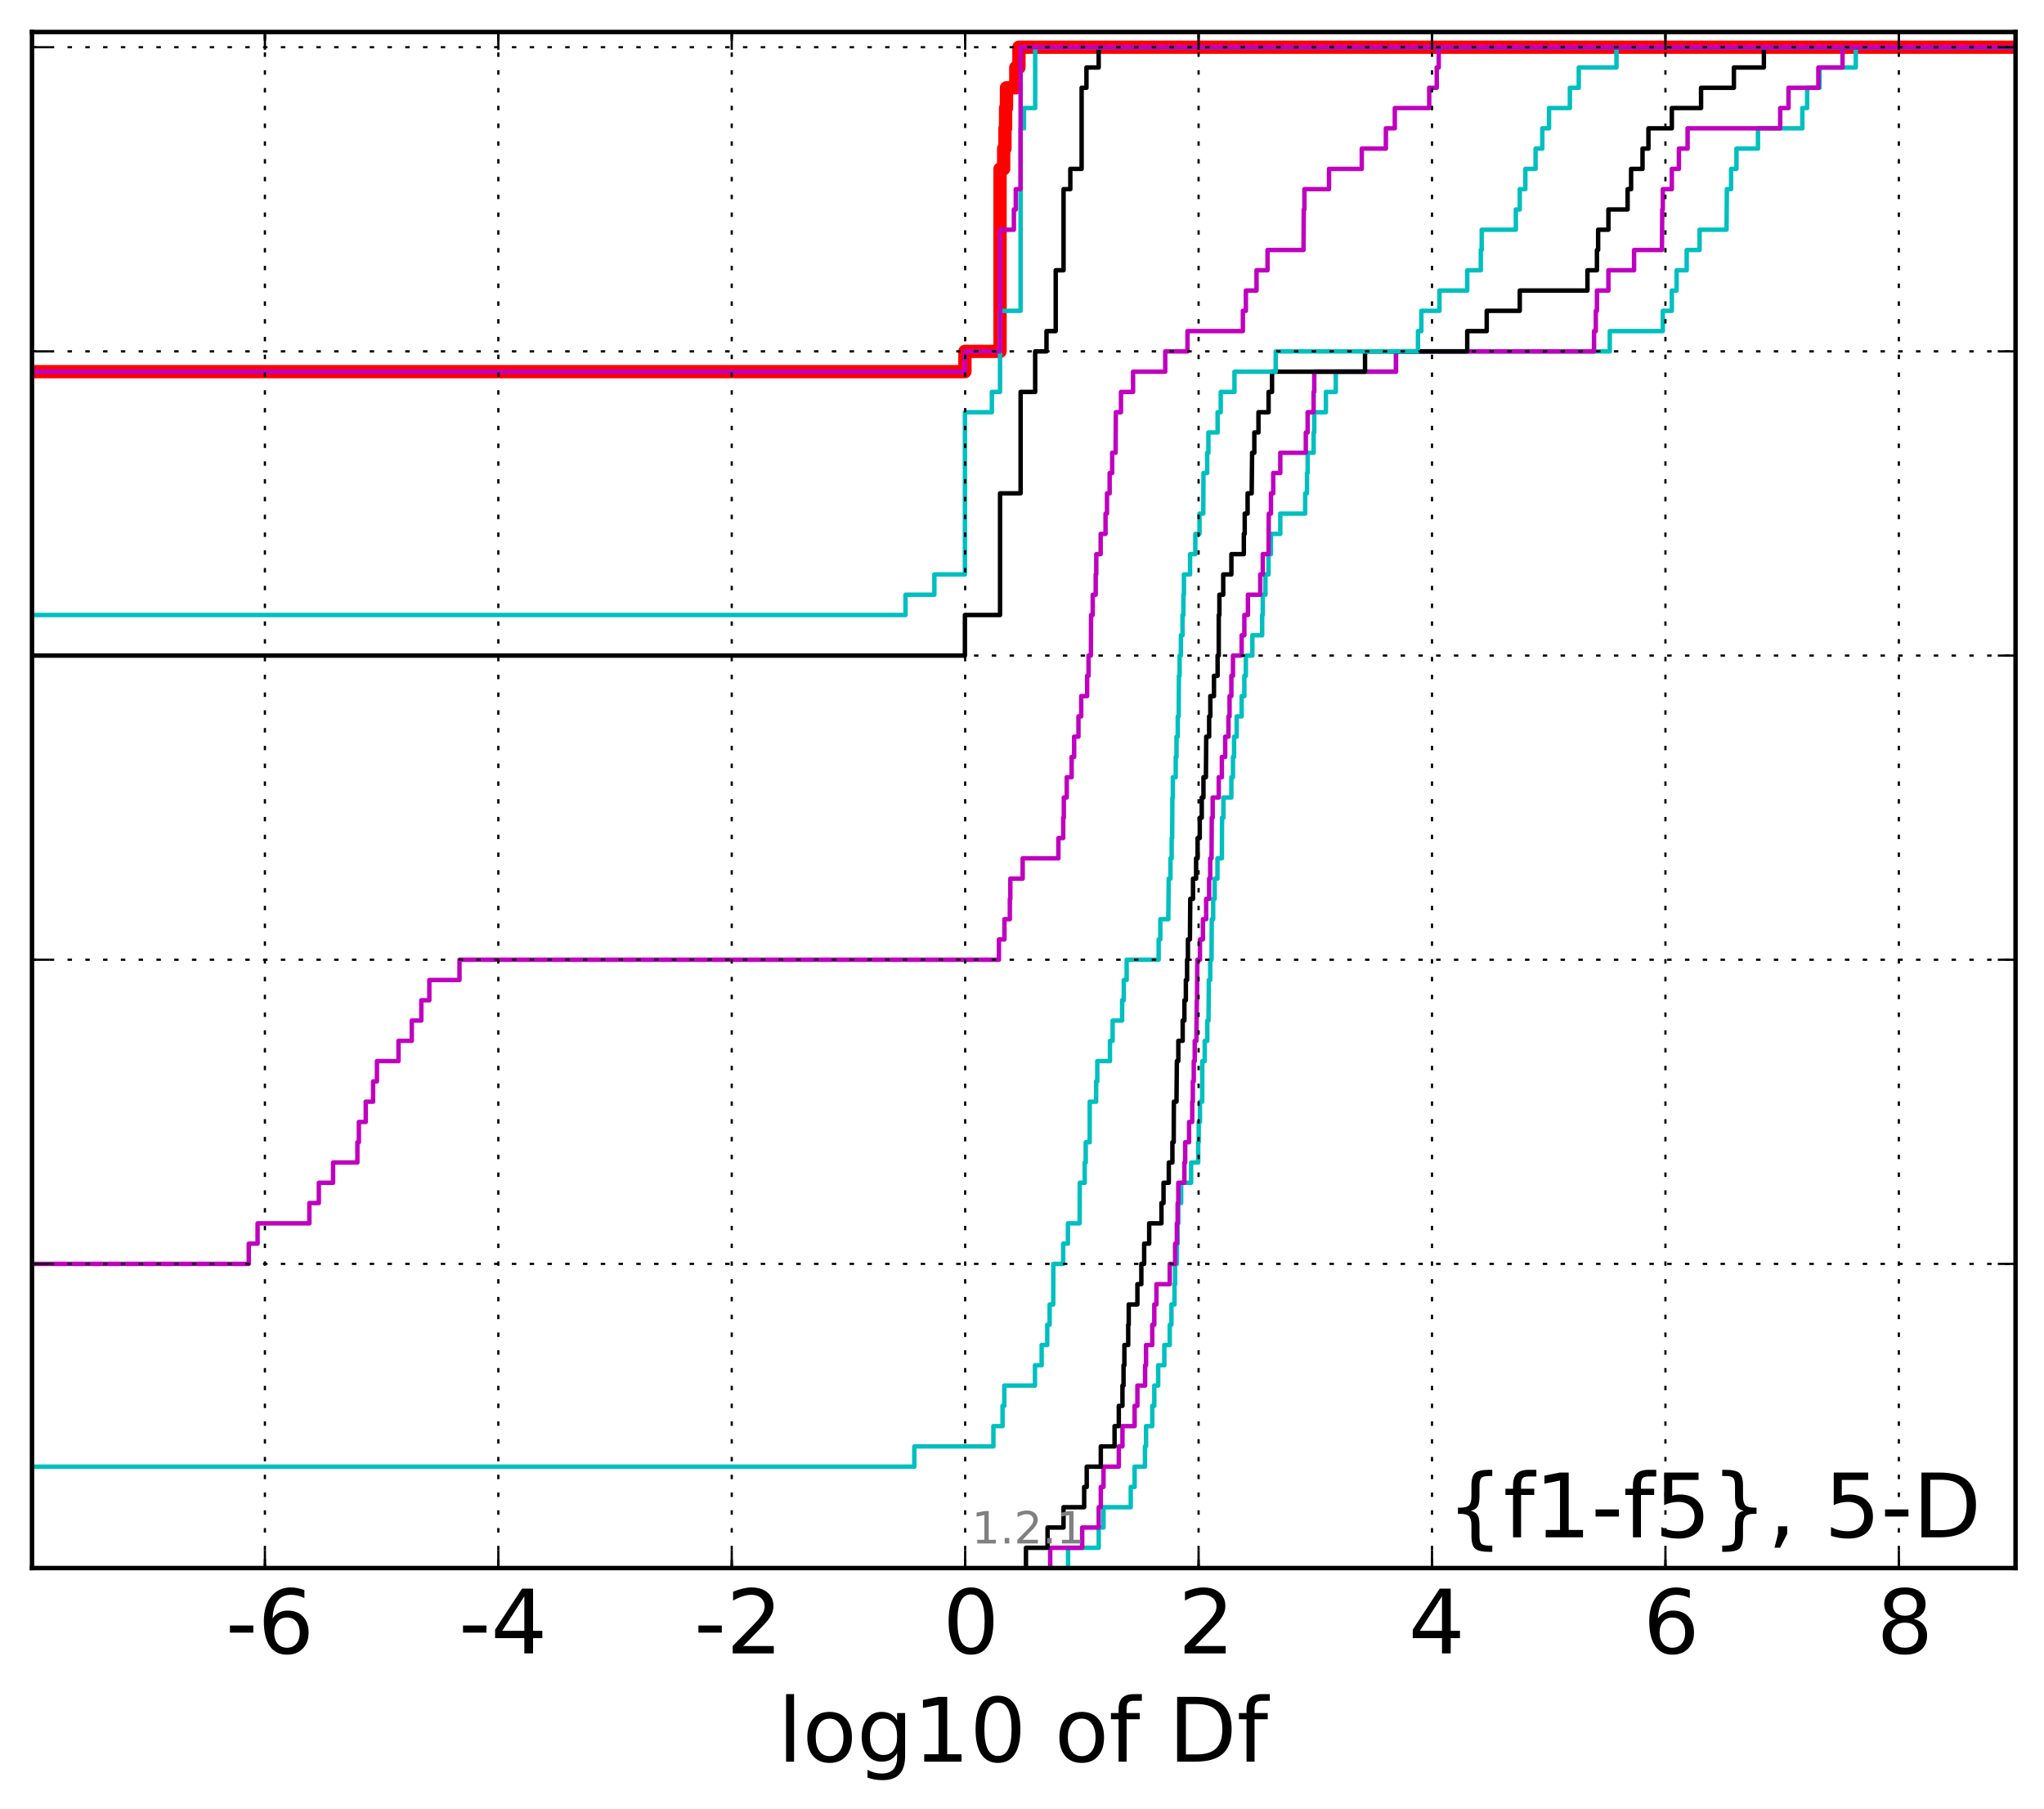 <?xml version="1.0" encoding="utf-8" standalone="no"?>
<!DOCTYPE svg PUBLIC "-//W3C//DTD SVG 1.1//EN"
  "http://www.w3.org/Graphics/SVG/1.1/DTD/svg11.dtd">
<!-- Created with matplotlib (http://matplotlib.org/) -->
<svg height="407pt" version="1.1" viewBox="0 0 460 407" width="460pt" xmlns="http://www.w3.org/2000/svg" xmlns:xlink="http://www.w3.org/1999/xlink">
 <defs>
  <style type="text/css">
*{stroke-linecap:butt;stroke-linejoin:round;}
  </style>
 </defs>
 <g id="figure_1">
  <g id="patch_1">
   <path d="
M0 407.712
L460.8 407.712
L460.8 0
L0 0
z
" style="fill:#ffffff;"/>
  </g>
  <g id="axes_1">
   <g id="patch_2">
    <path d="
M7.2 352.8
L453.6 352.8
L453.6 7.2
L7.2 7.2
z
" style="fill:#ffffff;"/>
   </g>
   <g id="line2d_1">
    <path clip-path="url(#p99b4b0da67)" d="
M-1 147.493
L-0.962 147.493
L-0.962 142.931
L-0.644 142.931
L-0.644 138.368
L-0.094 138.368
L-0.094 133.806
L0.121 133.806
L0.121 129.244
L1.198 129.244
L1.198 124.681
L2.131 124.681
L2.131 120.119
L2.532 120.119
L2.532 115.556
L2.848 115.556
L2.848 110.994
L3.229 110.994
L3.229 106.432
L3.672 106.432
L3.672 101.869
L4.575 101.869
L4.575 97.307
L5.095 97.307
L5.095 92.745
L5.756 92.745
L5.756 88.182
L5.894 88.182
L5.894 83.62
L217.153 83.62
L217.153 79.057
L225.06 79.057
L225.06 37.996
L225.872 37.996
L225.872 33.434
L226.161 33.434
L226.161 28.871
L226.305 28.871
L226.305 24.309
L226.506 24.309
L226.506 19.747
L228.604 19.747
L228.604 15.184
L229.309 15.184
L229.309 10.622
L229.309 10.622
L453.6 10.622
L453.6 10.622" style="fill:none;stroke:#ff0000;stroke-linecap:square;stroke-width:3.0;"/>
   </g>
   <g id="line2d_2">
    <path clip-path="url(#p99b4b0da67)" d="
M240.369 352.8
L240.369 348.238
L247.265 348.238
L247.265 343.675
L248.343 343.675
L248.343 339.113
L254.471 339.113
L254.471 334.55
L255.347 334.55
L255.347 329.988
L257.674 329.988
L257.674 325.426
L257.918 325.426
L257.918 320.863
L259.317 320.863
L259.317 316.301
L259.772 316.301
L259.772 311.739
L260.647 311.739
L260.647 307.176
L262.031 307.176
L262.031 302.614
L263.25 302.614
L263.25 298.051
L263.628 298.051
L263.628 293.489
L264.319 293.489
L264.319 288.927
L264.457 288.927
L264.457 284.364
L264.851 284.364
L264.851 279.802
L265.029 279.802
L265.029 275.24
L265.18 275.24
L265.18 270.677
L265.822 270.677
L265.822 266.115
L268.06 266.115
L268.06 261.552
L269.652 261.552
L269.652 256.99
L269.77 256.99
L269.77 252.428
L270.049 252.428
L270.049 247.865
L270.563 247.865
L270.58 238.741
L271.121 238.741
L271.121 234.178
L271.71 234.178
L271.71 229.616
L271.974 229.616
L272.051 220.491
L272.36 220.491
L272.36 215.929
L272.653 215.929
L272.703 206.804
L273.027 206.804
L273.027 202.242
L273.359 202.242
L273.359 197.679
L273.988 197.679
L273.988 193.117
L274.977 193.117
L275.02 183.992
L275.327 183.992
L275.327 179.43
L277.117 179.43
L277.117 174.867
L277.479 174.867
L277.479 170.305
L277.728 170.305
L277.728 165.743
L278.313 165.743
L278.313 161.18
L279.432 161.18
L279.432 156.618
L280.039 156.618
L280.039 152.055
L280.376 152.055
L280.376 147.493
L281.844 147.493
L281.844 142.931
L284.047 142.931
L284.047 138.368
L284.187 138.368
L284.187 133.806
L284.786 133.806
L284.786 129.244
L285.488 129.244
L285.488 124.681
L286.028 124.681
L286.028 120.119
L288.129 120.119
L288.129 115.556
L293.726 115.556
L293.726 110.994
L294.135 110.994
L294.135 106.432
L294.288 106.432
L294.288 101.869
L295.629 101.869
L295.629 97.307
L295.776 97.307
L295.776 92.745
L298.392 92.745
L298.392 88.182
L300.617 88.182
L300.617 83.62
L314.166 83.62
L314.166 79.057
L362.278 79.057
L362.278 74.495
L374.217 74.495
L374.217 69.933
L376.247 69.933
L376.247 65.37
L377.324 65.37
L377.324 60.808
L379.589 60.808
L379.589 56.245
L382.487 56.245
L382.487 51.683
L388.556 51.683
L388.631 42.558
L389.577 42.558
L389.577 37.996
L390.788 37.996
L390.788 33.434
L395.631 33.434
L395.631 28.871
L405.614 28.871
L405.614 24.309
L406.695 24.309
L406.695 19.747
L409.489 19.747
L409.489 15.184
L417.645 15.184
L417.645 10.622
L417.645 10.622
L453.6 10.622
L453.6 10.622" style="fill:none;stroke:#00bfbf;stroke-linecap:square;"/>
   </g>
   <g id="line2d_3">
    <path clip-path="url(#p99b4b0da67)" d="
M236.349 352.8
L236.349 348.238
L243.546 348.238
L243.546 343.675
L247.265 343.675
L247.265 339.113
L247.735 339.113
L247.735 334.55
L248.343 334.55
L248.343 329.988
L251.786 329.988
L251.786 325.426
L252.607 325.426
L252.607 320.863
L255.347 320.863
L255.347 316.301
L255.972 316.301
L255.972 311.739
L257.711 311.739
L257.711 307.176
L257.918 307.176
L257.918 302.614
L259.317 302.614
L259.317 298.051
L259.772 298.051
L259.772 293.489
L260.254 293.489
L260.254 288.927
L263.247 288.927
L263.247 284.364
L264.457 284.364
L264.457 279.802
L264.851 279.802
L264.851 275.24
L265.029 275.24
L265.029 270.677
L265.18 270.677
L265.18 266.115
L266.542 266.115
L266.542 261.552
L266.729 261.552
L266.729 256.99
L267.603 256.99
L267.603 252.428
L268.31 252.428
L268.31 247.865
L268.443 247.865
L268.443 243.303
L268.653 243.303
L268.653 238.741
L268.87 238.741
L268.87 234.178
L269.248 234.178
L269.342 225.053
L269.387 225.053
L269.458 215.929
L270.049 215.929
L270.049 211.366
L270.717 211.366
L270.717 206.804
L271.442 206.804
L271.442 202.242
L272.117 202.242
L272.117 197.679
L272.36 197.679
L272.36 193.117
L272.653 193.117
L272.703 183.992
L272.91 183.992
L272.91 179.43
L274.276 179.43
L274.276 174.867
L274.977 174.867
L274.977 170.305
L275.731 170.305
L275.731 165.743
L276.465 165.743
L276.465 161.18
L276.709 161.18
L276.709 156.618
L277.117 156.618
L277.117 152.055
L277.479 152.055
L277.479 147.493
L279.432 147.493
L279.432 142.931
L280.039 142.931
L280.039 138.368
L280.848 138.368
L280.848 133.806
L283.618 133.806
L283.618 129.244
L284.187 129.244
L284.187 124.681
L285.488 124.681
L285.536 115.556
L286.028 115.556
L286.028 110.994
L286.539 110.994
L286.539 106.432
L288.129 106.432
L288.129 101.869
L293.87 101.869
L293.87 97.307
L294.288 97.307
L294.288 92.745
L295.629 92.745
L295.629 88.182
L295.776 88.182
L295.776 83.62
L314.166 83.62
L314.166 79.057
L358.738 79.057
L358.738 74.495
L359.135 74.495
L359.135 69.933
L359.387 69.933
L359.387 65.37
L361.973 65.37
L361.973 60.808
L367.741 60.808
L367.741 56.245
L374.018 56.245
L374.089 47.121
L374.217 47.121
L374.217 42.558
L376.247 42.558
L376.247 37.996
L377.834 37.996
L377.834 33.434
L379.791 33.434
L379.791 28.871
L400.634 28.871
L400.634 24.309
L402.506 24.309
L402.506 19.747
L409.222 19.747
L409.222 15.184
L414.654 15.184
L414.654 10.622
L414.654 10.622
L453.6 10.622
L453.6 10.622" style="fill:none;stroke:#bf00bf;stroke-linecap:square;"/>
   </g>
   <g id="line2d_4">
    <path clip-path="url(#p99b4b0da67)" d="
M230.892 352.8
L230.892 348.238
L235.751 348.238
L235.751 343.675
L239.345 343.675
L239.345 339.113
L243.989 339.113
L243.989 334.55
L244.566 334.55
L244.566 329.988
L247.735 329.988
L247.735 325.426
L250.832 325.426
L250.832 320.863
L251.786 320.863
L251.786 316.301
L252.607 316.301
L252.607 311.739
L252.848 311.739
L252.848 307.176
L253.042 307.176
L253.042 302.614
L253.904 302.614
L253.904 298.051
L254.018 298.051
L254.018 293.489
L255.972 293.489
L255.972 288.927
L256.857 288.927
L256.857 284.364
L257.493 284.364
L257.493 279.802
L258.623 279.802
L258.623 275.24
L261.384 275.24
L261.384 270.677
L261.851 270.677
L261.851 266.115
L263.035 266.115
L263.035 261.552
L263.848 261.552
L263.848 256.99
L264.139 256.99
L264.177 247.865
L264.77 247.865
L264.851 238.741
L265.18 238.741
L265.18 234.178
L266.16 234.178
L266.16 229.616
L266.548 229.616
L266.548 225.053
L266.875 225.053
L266.875 220.491
L267.155 220.491
L267.155 215.929
L267.341 215.929
L267.341 211.366
L267.792 211.366
L267.869 202.242
L268.485 202.242
L268.485 197.679
L269.182 197.679
L269.182 193.117
L269.517 193.117
L269.517 188.554
L270.005 188.554
L270.005 183.992
L270.454 183.992
L270.454 179.43
L270.835 179.43
L270.835 174.867
L271.387 174.867
L271.461 165.743
L272.117 165.743
L272.117 161.18
L272.384 161.18
L272.384 156.618
L273.206 156.618
L273.206 152.055
L274.019 152.055
L274.019 147.493
L274.276 147.493
L274.282 138.368
L274.421 138.368
L274.421 133.806
L275.287 133.806
L275.287 129.244
L277.123 129.244
L277.123 124.681
L279.922 124.681
L279.922 120.119
L280.122 120.119
L280.122 115.556
L280.77 115.556
L280.77 110.994
L281.687 110.994
L281.789 101.869
L282.285 101.869
L282.285 97.307
L283.216 97.307
L283.216 92.745
L285.495 92.745
L285.495 88.182
L286.272 88.182
L286.272 83.62
L307.198 83.62
L307.198 79.057
L330.2 79.057
L330.2 74.495
L334.584 74.495
L334.584 69.933
L342.022 69.933
L342.022 65.37
L357.252 65.37
L357.252 60.808
L359.387 60.808
L359.387 56.245
L359.659 56.245
L359.659 51.683
L361.973 51.683
L361.973 47.121
L366.291 47.121
L366.291 42.558
L367.075 42.558
L367.075 37.996
L369.648 37.996
L369.648 33.434
L370.978 33.434
L370.978 28.871
L376.247 28.871
L376.247 24.309
L382.822 24.309
L382.822 19.747
L390.21 19.747
L390.21 15.184
L396.958 15.184
L396.958 10.622
L396.958 10.622
L453.6 10.622
L453.6 10.622" style="fill:none;stroke:#000000;stroke-linecap:square;"/>
   </g>
   <g id="line2d_5">
    <path clip-path="url(#p99b4b0da67)" d="
M7.087 352.8
L7.087 348.238
L7.087 348.238
L7.087 348.238
L7.087 343.675
L7.087 343.675
L7.087 343.675
L7.087 339.113
L7.087 339.113
L7.087 339.113
L7.087 334.55
L7.087 334.55
L7.087 334.55
L7.087 329.988
L205.769 329.988
L205.769 325.426
L223.565 325.426
L223.565 320.863
L225.626 320.863
L225.626 316.301
L226.02 316.301
L226.02 311.739
L232.917 311.739
L232.917 307.176
L234.424 307.176
L234.424 302.614
L235.684 302.614
L235.684 298.051
L236.22 298.051
L236.22 293.489
L237.027 293.489
L237.059 284.364
L239.265 284.364
L239.265 279.802
L240.337 279.802
L240.337 275.24
L242.961 275.24
L242.998 266.115
L244.112 266.115
L244.112 261.552
L244.34 261.552
L244.34 256.99
L245.235 256.99
L245.243 247.865
L246.684 247.865
L246.684 243.303
L246.943 243.303
L246.943 238.741
L249.797 238.741
L249.797 234.178
L250.394 234.178
L250.394 229.616
L252.534 229.616
L252.534 225.053
L252.906 225.053
L252.906 220.491
L253.552 220.491
L253.552 215.929
L260.753 215.929
L260.753 211.366
L261.129 211.366
L261.129 206.804
L262.924 206.804
L263.018 197.679
L263.41 197.679
L263.41 193.117
L263.68 193.117
L263.68 188.554
L263.792 188.554
L263.848 179.43
L263.947 179.43
L263.947 174.867
L264.596 174.867
L264.596 170.305
L264.77 170.305
L264.77 165.743
L265.054 165.743
L265.054 161.18
L265.262 161.18
L265.31 152.055
L265.472 152.055
L265.472 147.493
L265.759 147.493
L265.759 142.931
L266.129 142.931
L266.129 138.368
L266.323 138.368
L266.323 133.806
L266.443 133.806
L266.443 129.244
L267.824 129.244
L267.824 124.681
L269.004 124.681
L269.004 120.119
L269.945 120.119
L269.945 115.556
L270.797 115.556
L270.835 106.432
L271.673 106.432
L271.673 101.869
L271.95 101.869
L271.95 97.307
L274.023 97.307
L274.023 92.745
L274.728 92.745
L274.728 88.182
L277.815 88.182
L277.815 83.62
L287.097 83.62
L287.097 79.057
L319.116 79.057
L319.116 74.495
L319.875 74.495
L319.875 69.933
L323.947 69.933
L323.947 65.37
L330.2 65.37
L330.2 60.808
L333.253 60.808
L333.253 56.245
L333.459 56.245
L333.459 51.683
L341.136 51.683
L341.136 47.121
L342.022 47.121
L342.022 42.558
L343.279 42.558
L343.279 37.996
L345.579 37.996
L345.579 33.434
L347.094 33.434
L347.094 28.871
L348.612 28.871
L348.612 24.309
L353.298 24.309
L353.298 19.747
L355.298 19.747
L355.298 15.184
L363.785 15.184
L363.785 10.622
L363.785 10.622
L453.6 10.622
L453.6 10.622" style="fill:none;stroke:#00bfbf;stroke-linecap:square;"/>
   </g>
   <g id="line2d_6">
    <path clip-path="url(#p99b4b0da67)" d="
M-1 284.364
L55.985 284.364
L55.985 279.802
L57.969 279.802
L57.969 275.24
L69.624 275.24
L69.624 270.677
L71.753 270.677
L71.753 266.115
L74.958 266.115
L74.958 261.552
L80.432 261.552
L80.432 256.99
L80.762 256.99
L80.762 252.428
L82.313 252.428
L82.313 247.865
L83.968 247.865
L83.968 243.303
L84.828 243.303
L84.828 238.741
L89.685 238.741
L89.685 234.178
L92.671 234.178
L92.671 229.616
L94.816 229.616
L94.816 225.053
L96.621 225.053
L96.621 220.491
L103.408 220.491
L103.408 215.929
L224.812 215.929
L224.812 211.366
L226.05 211.366
L226.05 206.804
L227.264 206.804
L227.264 202.242
L227.375 202.242
L227.375 197.679
L230.149 197.679
L230.149 193.117
L238.194 193.117
L238.194 188.554
L239.28 188.554
L239.28 183.992
L239.409 183.992
L239.409 179.43
L240.068 179.43
L240.068 174.867
L241.171 174.867
L241.171 170.305
L241.734 170.305
L241.734 165.743
L242.707 165.743
L242.707 161.18
L243.328 161.18
L243.328 156.618
L244.663 156.618
L244.663 152.055
L244.979 152.055
L244.979 147.493
L245.503 147.493
L245.543 138.368
L245.917 138.368
L245.917 133.806
L246.588 133.806
L246.588 129.244
L246.716 129.244
L246.716 124.681
L247.703 124.681
L247.703 120.119
L248.802 120.119
L248.802 115.556
L249.129 115.556
L249.129 110.994
L249.725 110.994
L249.725 106.432
L250.296 106.432
L250.296 101.869
L251.063 101.869
L251.121 92.745
L252.277 92.745
L252.277 88.182
L254.998 88.182
L254.998 83.62
L262.239 83.62
L262.239 79.057
L267.243 79.057
L267.243 74.495
L279.707 74.495
L279.707 69.933
L280.386 69.933
L280.386 65.37
L282.78 65.37
L282.78 60.808
L285.257 60.808
L285.257 56.245
L293.358 56.245
L293.412 47.121
L293.56 47.121
L293.56 42.558
L299.097 42.558
L299.097 37.996
L306.465 37.996
L306.465 33.434
L311.889 33.434
L311.889 28.871
L313.898 28.871
L313.898 24.309
L321.644 24.309
L321.644 19.747
L323.337 19.747
L323.337 15.184
L323.791 15.184
L323.791 10.622
L323.791 10.622
L453.6 10.622
L453.6 10.622" style="fill:none;stroke:#bf00bf;stroke-linecap:square;"/>
   </g>
   <g id="line2d_7">
    <path clip-path="url(#p99b4b0da67)" d="
M-1 211.366
L-0.962 211.366
L-0.962 206.804
L-0.644 206.804
L-0.644 202.242
L-0.094 202.242
L-0.094 197.679
L0.121 197.679
L0.121 193.117
L1.198 193.117
L1.198 188.554
L2.131 188.554
L2.131 183.992
L2.532 183.992
L2.532 179.43
L2.848 179.43
L2.848 174.867
L3.229 174.867
L3.229 170.305
L3.672 170.305
L3.672 165.743
L4.575 165.743
L4.575 161.18
L5.095 161.18
L5.095 156.618
L5.756 156.618
L5.756 152.055
L5.894 152.055
L5.894 147.493
L217.153 147.493
L217.153 138.368
L225.06 138.368
L225.06 110.994
L229.685 110.994
L229.685 88.182
L232.966 88.182
L232.966 79.057
L235.512 79.057
L235.512 74.495
L237.591 74.495
L237.591 60.808
L239.35 60.808
L239.35 42.558
L240.873 42.558
L240.873 37.996
L243.418 37.996
L243.418 19.747
L244.506 19.747
L244.506 15.184
L247.256 15.184
L247.256 10.622
L247.256 10.622
L453.6 10.622
L453.6 10.622" style="fill:none;stroke:#000000;stroke-linecap:square;"/>
   </g>
   <g id="line2d_8">
    <path clip-path="url(#p99b4b0da67)" d="
M-1 202.242
L-0.962 202.242
L-0.962 197.679
L-0.644 197.679
L-0.644 193.117
L-0.094 193.117
L-0.094 188.554
L0.121 188.554
L0.121 183.992
L1.198 183.992
L1.198 179.43
L2.131 179.43
L2.131 174.867
L2.532 174.867
L2.532 170.305
L2.848 170.305
L2.848 165.743
L3.229 165.743
L3.229 161.18
L3.672 161.18
L3.672 156.618
L4.575 156.618
L4.575 152.055
L5.095 152.055
L5.095 147.493
L5.756 147.493
L5.756 142.931
L5.894 142.931
L5.894 138.368
L203.785 138.368
L203.785 133.806
L210.279 133.806
L210.279 129.244
L217.153 129.244
L217.153 92.745
L223.221 92.745
L223.221 88.182
L225.06 88.182
L225.06 69.933
L229.685 69.933
L229.685 28.871
L230.448 28.871
L230.448 24.309
L232.966 24.309
L232.966 10.622
L232.966 10.622
L453.6 10.622
L453.6 10.622" style="fill:none;stroke:#00bfbf;stroke-linecap:square;"/>
   </g>
   <g id="line2d_9">
    <path clip-path="url(#p99b4b0da67)" d="
M-1 147.493
L-0.962 147.493
L-0.962 142.931
L-0.644 142.931
L-0.644 138.368
L-0.094 138.368
L-0.094 133.806
L0.121 133.806
L0.121 129.244
L1.198 129.244
L1.198 124.681
L2.131 124.681
L2.131 120.119
L2.532 120.119
L2.532 115.556
L2.848 115.556
L2.848 110.994
L3.229 110.994
L3.229 106.432
L3.672 106.432
L3.672 101.869
L4.575 101.869
L4.575 97.307
L5.095 97.307
L5.095 92.745
L5.756 92.745
L5.756 88.182
L5.894 88.182
L5.894 83.62
L217.153 83.62
L217.153 79.057
L225.06 79.057
L225.06 51.683
L228.172 51.683
L228.172 47.121
L228.604 47.121
L228.604 42.558
L229.685 42.558
L229.685 10.622
L229.685 10.622
L453.6 10.622
L453.6 10.622" style="fill:none;stroke:#bf00bf;stroke-linecap:square;"/>
   </g>
   <g id="patch_3">
    <path d="
M7.2 7.2
L453.6 7.2" style="fill:none;stroke:#000000;stroke-linecap:square;stroke-linejoin:miter;"/>
   </g>
   <g id="patch_4">
    <path d="
M453.6 352.8
L453.6 7.2" style="fill:none;stroke:#000000;stroke-linecap:square;stroke-linejoin:miter;"/>
   </g>
   <g id="patch_5">
    <path d="
M7.2 352.8
L453.6 352.8" style="fill:none;stroke:#000000;stroke-linecap:square;stroke-linejoin:miter;"/>
   </g>
   <g id="patch_6">
    <path d="
M7.2 352.8
L7.2 7.2" style="fill:none;stroke:#000000;stroke-linecap:square;stroke-linejoin:miter;"/>
   </g>
   <g id="matplotlib.axis_1">
    <g id="xtick_1"/>
    <g id="xtick_2">
     <g id="line2d_10">
      <path clip-path="url(#p99b4b0da67)" d="
M59.617 352.8
L59.617 7.2" style="fill:none;stroke:#000000;stroke-dasharray:1,3;stroke-dashoffset:0.0;stroke-width:0.5;"/>
     </g>
     <g id="line2d_11">
      <defs>
       <path d="
M0 0
L0 -4" id="m93b0483c22" style="stroke:#000000;stroke-width:0.5;"/>
      </defs>
      <g>
       <use style="stroke:#000000;stroke-width:0.5;" x="59.617" xlink:href="#m93b0483c22" y="352.8"/>
      </g>
     </g>
     <g id="line2d_12">
      <defs>
       <path d="
M0 0
L0 4" id="m741efc42ff" style="stroke:#000000;stroke-width:0.5;"/>
      </defs>
      <g>
       <use style="stroke:#000000;stroke-width:0.5;" x="59.617" xlink:href="#m741efc42ff" y="7.2"/>
      </g>
     </g>
     <g id="text_1">
      <!-- -6 -->
      <defs>
       <path d="
M33.016 40.375
Q26.375 40.375 22.484 35.828
Q18.609 31.297 18.609 23.391
Q18.609 15.531 22.484 10.953
Q26.375 6.391 33.016 6.391
Q39.656 6.391 43.531 10.953
Q47.406 15.531 47.406 23.391
Q47.406 31.297 43.531 35.828
Q39.656 40.375 33.016 40.375
M52.594 71.297
L52.594 62.312
Q48.875 64.062 45.094 64.984
Q41.312 65.922 37.594 65.922
Q27.828 65.922 22.672 59.328
Q17.531 52.734 16.797 39.406
Q19.672 43.656 24.016 45.922
Q28.375 48.188 33.594 48.188
Q44.578 48.188 50.953 41.516
Q57.328 34.859 57.328 23.391
Q57.328 12.156 50.688 5.359
Q44.047 -1.422 33.016 -1.422
Q20.359 -1.422 13.672 8.266
Q6.984 17.969 6.984 36.375
Q6.984 53.656 15.188 63.938
Q23.391 74.219 37.203 74.219
Q40.922 74.219 44.703 73.484
Q48.484 72.75 52.594 71.297" id="BitstreamVeraSans-Roman-36"/>
       <path d="
M4.891 31.391
L31.203 31.391
L31.203 23.391
L4.891 23.391
z
" id="BitstreamVeraSans-Roman-2d"/>
      </defs>
      <g transform="translate(50.766 372.003)scale(0.2 -0.2)">
       <use xlink:href="#BitstreamVeraSans-Roman-2d"/>
       <use x="36.084" xlink:href="#BitstreamVeraSans-Roman-36"/>
      </g>
     </g>
    </g>
    <g id="xtick_3">
     <g id="line2d_13">
      <path clip-path="url(#p99b4b0da67)" d="
M112.148 352.8
L112.148 7.2" style="fill:none;stroke:#000000;stroke-dasharray:1,3;stroke-dashoffset:0.0;stroke-width:0.5;"/>
     </g>
     <g id="line2d_14">
      <g>
       <use style="stroke:#000000;stroke-width:0.5;" x="112.148" xlink:href="#m93b0483c22" y="352.8"/>
      </g>
     </g>
     <g id="line2d_15">
      <g>
       <use style="stroke:#000000;stroke-width:0.5;" x="112.148" xlink:href="#m741efc42ff" y="7.2"/>
      </g>
     </g>
     <g id="text_2">
      <!-- -4 -->
      <defs>
       <path d="
M37.797 64.312
L12.891 25.391
L37.797 25.391
z

M35.203 72.906
L47.609 72.906
L47.609 25.391
L58.016 25.391
L58.016 17.188
L47.609 17.188
L47.609 0
L37.797 0
L37.797 17.188
L4.891 17.188
L4.891 26.703
z
" id="BitstreamVeraSans-Roman-34"/>
      </defs>
      <g transform="translate(103.227 372.003)scale(0.2 -0.2)">
       <use xlink:href="#BitstreamVeraSans-Roman-2d"/>
       <use x="36.084" xlink:href="#BitstreamVeraSans-Roman-34"/>
      </g>
     </g>
    </g>
    <g id="xtick_4">
     <g id="line2d_16">
      <path clip-path="url(#p99b4b0da67)" d="
M164.679 352.8
L164.679 7.2" style="fill:none;stroke:#000000;stroke-dasharray:1,3;stroke-dashoffset:0.0;stroke-width:0.5;"/>
     </g>
     <g id="line2d_17">
      <g>
       <use style="stroke:#000000;stroke-width:0.5;" x="164.679" xlink:href="#m93b0483c22" y="352.8"/>
      </g>
     </g>
     <g id="line2d_18">
      <g>
       <use style="stroke:#000000;stroke-width:0.5;" x="164.679" xlink:href="#m741efc42ff" y="7.2"/>
      </g>
     </g>
     <g id="text_3">
      <!-- -2 -->
      <defs>
       <path d="
M19.188 8.297
L53.609 8.297
L53.609 0
L7.328 0
L7.328 8.297
Q12.938 14.109 22.625 23.891
Q32.328 33.688 34.812 36.531
Q39.547 41.844 41.422 45.531
Q43.312 49.219 43.312 52.781
Q43.312 58.594 39.234 62.25
Q35.156 65.922 28.609 65.922
Q23.969 65.922 18.812 64.312
Q13.672 62.703 7.812 59.422
L7.812 69.391
Q13.766 71.781 18.938 73
Q24.125 74.219 28.422 74.219
Q39.75 74.219 46.484 68.547
Q53.219 62.891 53.219 53.422
Q53.219 48.922 51.531 44.891
Q49.859 40.875 45.406 35.406
Q44.188 33.984 37.641 27.219
Q31.109 20.453 19.188 8.297" id="BitstreamVeraSans-Roman-32"/>
      </defs>
      <g transform="translate(156.203 372.003)scale(0.2 -0.2)">
       <use xlink:href="#BitstreamVeraSans-Roman-2d"/>
       <use x="36.084" xlink:href="#BitstreamVeraSans-Roman-32"/>
      </g>
     </g>
    </g>
    <g id="xtick_5">
     <g id="line2d_19">
      <path clip-path="url(#p99b4b0da67)" d="
M217.21 352.8
L217.21 7.2" style="fill:none;stroke:#000000;stroke-dasharray:1,3;stroke-dashoffset:0.0;stroke-width:0.5;"/>
     </g>
     <g id="line2d_20">
      <g>
       <use style="stroke:#000000;stroke-width:0.5;" x="217.21" xlink:href="#m93b0483c22" y="352.8"/>
      </g>
     </g>
     <g id="line2d_21">
      <g>
       <use style="stroke:#000000;stroke-width:0.5;" x="217.21" xlink:href="#m741efc42ff" y="7.2"/>
      </g>
     </g>
     <g id="text_4">
      <!-- 0 -->
      <defs>
       <path d="
M31.781 66.406
Q24.172 66.406 20.328 58.906
Q16.5 51.422 16.5 36.375
Q16.5 21.391 20.328 13.891
Q24.172 6.391 31.781 6.391
Q39.453 6.391 43.281 13.891
Q47.125 21.391 47.125 36.375
Q47.125 51.422 43.281 58.906
Q39.453 66.406 31.781 66.406
M31.781 74.219
Q44.047 74.219 50.516 64.516
Q56.984 54.828 56.984 36.375
Q56.984 17.969 50.516 8.266
Q44.047 -1.422 31.781 -1.422
Q19.531 -1.422 13.062 8.266
Q6.594 17.969 6.594 36.375
Q6.594 54.828 13.062 64.516
Q19.531 74.219 31.781 74.219" id="BitstreamVeraSans-Roman-30"/>
      </defs>
      <g transform="translate(212.171 372.003)scale(0.2 -0.2)">
       <use xlink:href="#BitstreamVeraSans-Roman-30"/>
      </g>
     </g>
    </g>
    <g id="xtick_6">
     <g id="line2d_22">
      <path clip-path="url(#p99b4b0da67)" d="
M269.741 352.8
L269.741 7.2" style="fill:none;stroke:#000000;stroke-dasharray:1,3;stroke-dashoffset:0.0;stroke-width:0.5;"/>
     </g>
     <g id="line2d_23">
      <g>
       <use style="stroke:#000000;stroke-width:0.5;" x="269.741" xlink:href="#m93b0483c22" y="352.8"/>
      </g>
     </g>
     <g id="line2d_24">
      <g>
       <use style="stroke:#000000;stroke-width:0.5;" x="269.741" xlink:href="#m741efc42ff" y="7.2"/>
      </g>
     </g>
     <g id="text_5">
      <!-- 2 -->
      <g transform="translate(265.116 372.003)scale(0.2 -0.2)">
       <use xlink:href="#BitstreamVeraSans-Roman-32"/>
      </g>
     </g>
    </g>
    <g id="xtick_7">
     <g id="line2d_25">
      <path clip-path="url(#p99b4b0da67)" d="
M322.272 352.8
L322.272 7.2" style="fill:none;stroke:#000000;stroke-dasharray:1,3;stroke-dashoffset:0.0;stroke-width:0.5;"/>
     </g>
     <g id="line2d_26">
      <g>
       <use style="stroke:#000000;stroke-width:0.5;" x="322.272" xlink:href="#m93b0483c22" y="352.8"/>
      </g>
     </g>
     <g id="line2d_27">
      <g>
       <use style="stroke:#000000;stroke-width:0.5;" x="322.272" xlink:href="#m741efc42ff" y="7.2"/>
      </g>
     </g>
     <g id="text_6">
      <!-- 4 -->
      <g transform="translate(316.96 372.003)scale(0.2 -0.2)">
       <use xlink:href="#BitstreamVeraSans-Roman-34"/>
      </g>
     </g>
    </g>
    <g id="xtick_8">
     <g id="line2d_28">
      <path clip-path="url(#p99b4b0da67)" d="
M374.803 352.8
L374.803 7.2" style="fill:none;stroke:#000000;stroke-dasharray:1,3;stroke-dashoffset:0.0;stroke-width:0.5;"/>
     </g>
     <g id="line2d_29">
      <g>
       <use style="stroke:#000000;stroke-width:0.5;" x="374.803" xlink:href="#m93b0483c22" y="352.8"/>
      </g>
     </g>
     <g id="line2d_30">
      <g>
       <use style="stroke:#000000;stroke-width:0.5;" x="374.803" xlink:href="#m741efc42ff" y="7.2"/>
      </g>
     </g>
     <g id="text_7">
      <!-- 6 -->
      <g transform="translate(369.764 372.003)scale(0.2 -0.2)">
       <use xlink:href="#BitstreamVeraSans-Roman-36"/>
      </g>
     </g>
    </g>
    <g id="xtick_9">
     <g id="line2d_31">
      <path clip-path="url(#p99b4b0da67)" d="
M427.334 352.8
L427.334 7.2" style="fill:none;stroke:#000000;stroke-dasharray:1,3;stroke-dashoffset:0.0;stroke-width:0.5;"/>
     </g>
     <g id="line2d_32">
      <g>
       <use style="stroke:#000000;stroke-width:0.5;" x="427.334" xlink:href="#m93b0483c22" y="352.8"/>
      </g>
     </g>
     <g id="line2d_33">
      <g>
       <use style="stroke:#000000;stroke-width:0.5;" x="427.334" xlink:href="#m741efc42ff" y="7.2"/>
      </g>
     </g>
     <g id="text_8">
      <!-- 8 -->
      <defs>
       <path d="
M31.781 34.625
Q24.75 34.625 20.719 30.859
Q16.703 27.094 16.703 20.516
Q16.703 13.922 20.719 10.156
Q24.75 6.391 31.781 6.391
Q38.812 6.391 42.859 10.172
Q46.922 13.969 46.922 20.516
Q46.922 27.094 42.891 30.859
Q38.875 34.625 31.781 34.625
M21.922 38.812
Q15.578 40.375 12.031 44.719
Q8.5 49.078 8.5 55.328
Q8.5 64.062 14.719 69.141
Q20.953 74.219 31.781 74.219
Q42.672 74.219 48.875 69.141
Q55.078 64.062 55.078 55.328
Q55.078 49.078 51.531 44.719
Q48 40.375 41.703 38.812
Q48.828 37.156 52.797 32.312
Q56.781 27.484 56.781 20.516
Q56.781 9.906 50.312 4.234
Q43.844 -1.422 31.781 -1.422
Q19.734 -1.422 13.25 4.234
Q6.781 9.906 6.781 20.516
Q6.781 27.484 10.781 32.312
Q14.797 37.156 21.922 38.812
M18.312 54.391
Q18.312 48.734 21.844 45.562
Q25.391 42.391 31.781 42.391
Q38.141 42.391 41.719 45.562
Q45.312 48.734 45.312 54.391
Q45.312 60.062 41.719 63.234
Q38.141 66.406 31.781 66.406
Q25.391 66.406 21.844 63.234
Q18.312 60.062 18.312 54.391" id="BitstreamVeraSans-Roman-38"/>
      </defs>
      <g transform="translate(422.334 372.003)scale(0.2 -0.2)">
       <use xlink:href="#BitstreamVeraSans-Roman-38"/>
      </g>
     </g>
    </g>
    <g id="xtick_10"/>
    <g id="xtick_11">
     <g id="line2d_34">
      <defs>
       <path d="
M0 0
L0 -2" id="m177f7580d0" style="stroke:#000000;stroke-width:0.5;"/>
      </defs>
      <g>
       <use style="stroke:#000000;stroke-width:0.5;" x="59.617" xlink:href="#m177f7580d0" y="352.8"/>
      </g>
     </g>
     <g id="line2d_35">
      <defs>
       <path d="
M0 0
L0 2" id="m5284c7e2a0" style="stroke:#000000;stroke-width:0.5;"/>
      </defs>
      <g>
       <use style="stroke:#000000;stroke-width:0.5;" x="59.617" xlink:href="#m5284c7e2a0" y="7.2"/>
      </g>
     </g>
    </g>
    <g id="xtick_12">
     <g id="line2d_36">
      <g>
       <use style="stroke:#000000;stroke-width:0.5;" x="112.148" xlink:href="#m177f7580d0" y="352.8"/>
      </g>
     </g>
     <g id="line2d_37">
      <g>
       <use style="stroke:#000000;stroke-width:0.5;" x="112.148" xlink:href="#m5284c7e2a0" y="7.2"/>
      </g>
     </g>
    </g>
    <g id="xtick_13">
     <g id="line2d_38">
      <g>
       <use style="stroke:#000000;stroke-width:0.5;" x="164.679" xlink:href="#m177f7580d0" y="352.8"/>
      </g>
     </g>
     <g id="line2d_39">
      <g>
       <use style="stroke:#000000;stroke-width:0.5;" x="164.679" xlink:href="#m5284c7e2a0" y="7.2"/>
      </g>
     </g>
    </g>
    <g id="xtick_14">
     <g id="line2d_40">
      <g>
       <use style="stroke:#000000;stroke-width:0.5;" x="217.21" xlink:href="#m177f7580d0" y="352.8"/>
      </g>
     </g>
     <g id="line2d_41">
      <g>
       <use style="stroke:#000000;stroke-width:0.5;" x="217.21" xlink:href="#m5284c7e2a0" y="7.2"/>
      </g>
     </g>
    </g>
    <g id="xtick_15">
     <g id="line2d_42">
      <g>
       <use style="stroke:#000000;stroke-width:0.5;" x="269.741" xlink:href="#m177f7580d0" y="352.8"/>
      </g>
     </g>
     <g id="line2d_43">
      <g>
       <use style="stroke:#000000;stroke-width:0.5;" x="269.741" xlink:href="#m5284c7e2a0" y="7.2"/>
      </g>
     </g>
    </g>
    <g id="xtick_16">
     <g id="line2d_44">
      <g>
       <use style="stroke:#000000;stroke-width:0.5;" x="322.272" xlink:href="#m177f7580d0" y="352.8"/>
      </g>
     </g>
     <g id="line2d_45">
      <g>
       <use style="stroke:#000000;stroke-width:0.5;" x="322.272" xlink:href="#m5284c7e2a0" y="7.2"/>
      </g>
     </g>
    </g>
    <g id="xtick_17">
     <g id="line2d_46">
      <g>
       <use style="stroke:#000000;stroke-width:0.5;" x="374.803" xlink:href="#m177f7580d0" y="352.8"/>
      </g>
     </g>
     <g id="line2d_47">
      <g>
       <use style="stroke:#000000;stroke-width:0.5;" x="374.803" xlink:href="#m5284c7e2a0" y="7.2"/>
      </g>
     </g>
    </g>
    <g id="xtick_18">
     <g id="line2d_48">
      <g>
       <use style="stroke:#000000;stroke-width:0.5;" x="427.334" xlink:href="#m177f7580d0" y="352.8"/>
      </g>
     </g>
     <g id="line2d_49">
      <g>
       <use style="stroke:#000000;stroke-width:0.5;" x="427.334" xlink:href="#m5284c7e2a0" y="7.2"/>
      </g>
     </g>
    </g>
    <g id="text_9">
     <!-- log10 of Df -->
     <defs>
      <path id="BitstreamVeraSans-Roman-20"/>
      <path d="
M12.406 8.297
L28.516 8.297
L28.516 63.922
L10.984 60.406
L10.984 69.391
L28.422 72.906
L38.281 72.906
L38.281 8.297
L54.391 8.297
L54.391 0
L12.406 0
z
" id="BitstreamVeraSans-Roman-31"/>
      <path d="
M30.609 48.391
Q23.391 48.391 19.188 42.75
Q14.984 37.109 14.984 27.297
Q14.984 17.484 19.156 11.844
Q23.344 6.203 30.609 6.203
Q37.797 6.203 41.984 11.859
Q46.188 17.531 46.188 27.297
Q46.188 37.016 41.984 42.703
Q37.797 48.391 30.609 48.391
M30.609 56
Q42.328 56 49.016 48.375
Q55.719 40.766 55.719 27.297
Q55.719 13.875 49.016 6.219
Q42.328 -1.422 30.609 -1.422
Q18.844 -1.422 12.172 6.219
Q5.516 13.875 5.516 27.297
Q5.516 40.766 12.172 48.375
Q18.844 56 30.609 56" id="BitstreamVeraSans-Roman-6f"/>
      <path d="
M9.422 75.984
L18.406 75.984
L18.406 0
L9.422 0
z
" id="BitstreamVeraSans-Roman-6c"/>
      <path d="
M19.672 64.797
L19.672 8.109
L31.594 8.109
Q46.688 8.109 53.688 14.938
Q60.688 21.781 60.688 36.531
Q60.688 51.172 53.688 57.984
Q46.688 64.797 31.594 64.797
z

M9.812 72.906
L30.078 72.906
Q51.266 72.906 61.172 64.094
Q71.094 55.281 71.094 36.531
Q71.094 17.672 61.125 8.828
Q51.172 0 30.078 0
L9.812 0
z
" id="BitstreamVeraSans-Roman-44"/>
      <path d="
M45.406 27.984
Q45.406 37.75 41.375 43.109
Q37.359 48.484 30.078 48.484
Q22.859 48.484 18.828 43.109
Q14.797 37.75 14.797 27.984
Q14.797 18.266 18.828 12.891
Q22.859 7.516 30.078 7.516
Q37.359 7.516 41.375 12.891
Q45.406 18.266 45.406 27.984
M54.391 6.781
Q54.391 -7.172 48.188 -13.984
Q42 -20.797 29.203 -20.797
Q24.469 -20.797 20.266 -20.094
Q16.062 -19.391 12.109 -17.922
L12.109 -9.188
Q16.062 -11.328 19.922 -12.344
Q23.781 -13.375 27.781 -13.375
Q36.625 -13.375 41.016 -8.766
Q45.406 -4.156 45.406 5.172
L45.406 9.625
Q42.625 4.781 38.281 2.391
Q33.938 0 27.875 0
Q17.828 0 11.672 7.656
Q5.516 15.328 5.516 27.984
Q5.516 40.672 11.672 48.328
Q17.828 56 27.875 56
Q33.938 56 38.281 53.609
Q42.625 51.219 45.406 46.391
L45.406 54.688
L54.391 54.688
z
" id="BitstreamVeraSans-Roman-67"/>
      <path d="
M37.109 75.984
L37.109 68.5
L28.516 68.5
Q23.688 68.5 21.797 66.547
Q19.922 64.594 19.922 59.516
L19.922 54.688
L34.719 54.688
L34.719 47.703
L19.922 47.703
L19.922 0
L10.891 0
L10.891 47.703
L2.297 47.703
L2.297 54.688
L10.891 54.688
L10.891 58.5
Q10.891 67.625 15.141 71.797
Q19.391 75.984 28.609 75.984
z
" id="BitstreamVeraSans-Roman-66"/>
     </defs>
     <g transform="translate(175.023 396.356)scale(0.2 -0.2)">
      <use xlink:href="#BitstreamVeraSans-Roman-6c"/>
      <use x="27.783" xlink:href="#BitstreamVeraSans-Roman-6f"/>
      <use x="88.965" xlink:href="#BitstreamVeraSans-Roman-67"/>
      <use x="152.441" xlink:href="#BitstreamVeraSans-Roman-31"/>
      <use x="216.064" xlink:href="#BitstreamVeraSans-Roman-30"/>
      <use x="279.688" xlink:href="#BitstreamVeraSans-Roman-20"/>
      <use x="311.475" xlink:href="#BitstreamVeraSans-Roman-6f"/>
      <use x="372.656" xlink:href="#BitstreamVeraSans-Roman-66"/>
      <use x="407.861" xlink:href="#BitstreamVeraSans-Roman-20"/>
      <use x="439.648" xlink:href="#BitstreamVeraSans-Roman-44"/>
      <use x="516.65" xlink:href="#BitstreamVeraSans-Roman-66"/>
     </g>
    </g>
   </g>
   <g id="matplotlib.axis_2">
    <g id="ytick_1">
     <g id="line2d_50">
      <path clip-path="url(#p99b4b0da67)" d="
M7.2 352.8
L453.6 352.8" style="fill:none;stroke:#000000;stroke-dasharray:1,3;stroke-dashoffset:0.0;stroke-width:0.5;"/>
     </g>
     <g id="line2d_51">
      <defs>
       <path d="
M0 0
L4 0" id="m728421d6d4" style="stroke:#000000;stroke-width:0.5;"/>
      </defs>
      <g>
       <use style="stroke:#000000;stroke-width:0.5;" x="7.2" xlink:href="#m728421d6d4" y="352.8"/>
      </g>
     </g>
     <g id="line2d_52">
      <defs>
       <path d="
M0 0
L-4 0" id="mcb0005524f" style="stroke:#000000;stroke-width:0.5;"/>
      </defs>
      <g>
       <use style="stroke:#000000;stroke-width:0.5;" x="453.6" xlink:href="#mcb0005524f" y="352.8"/>
      </g>
     </g>
    </g>
    <g id="ytick_2">
     <g id="line2d_53">
      <path clip-path="url(#p99b4b0da67)" d="
M7.2 284.364
L453.6 284.364" style="fill:none;stroke:#000000;stroke-dasharray:1,3;stroke-dashoffset:0.0;stroke-width:0.5;"/>
     </g>
     <g id="line2d_54">
      <g>
       <use style="stroke:#000000;stroke-width:0.5;" x="7.2" xlink:href="#m728421d6d4" y="284.364"/>
      </g>
     </g>
     <g id="line2d_55">
      <g>
       <use style="stroke:#000000;stroke-width:0.5;" x="453.6" xlink:href="#mcb0005524f" y="284.364"/>
      </g>
     </g>
    </g>
    <g id="ytick_3">
     <g id="line2d_56">
      <path clip-path="url(#p99b4b0da67)" d="
M7.2 215.929
L453.6 215.929" style="fill:none;stroke:#000000;stroke-dasharray:1,3;stroke-dashoffset:0.0;stroke-width:0.5;"/>
     </g>
     <g id="line2d_57">
      <g>
       <use style="stroke:#000000;stroke-width:0.5;" x="7.2" xlink:href="#m728421d6d4" y="215.929"/>
      </g>
     </g>
     <g id="line2d_58">
      <g>
       <use style="stroke:#000000;stroke-width:0.5;" x="453.6" xlink:href="#mcb0005524f" y="215.929"/>
      </g>
     </g>
    </g>
    <g id="ytick_4">
     <g id="line2d_59">
      <path clip-path="url(#p99b4b0da67)" d="
M7.2 147.493
L453.6 147.493" style="fill:none;stroke:#000000;stroke-dasharray:1,3;stroke-dashoffset:0.0;stroke-width:0.5;"/>
     </g>
     <g id="line2d_60">
      <g>
       <use style="stroke:#000000;stroke-width:0.5;" x="7.2" xlink:href="#m728421d6d4" y="147.493"/>
      </g>
     </g>
     <g id="line2d_61">
      <g>
       <use style="stroke:#000000;stroke-width:0.5;" x="453.6" xlink:href="#mcb0005524f" y="147.493"/>
      </g>
     </g>
    </g>
    <g id="ytick_5">
     <g id="line2d_62">
      <path clip-path="url(#p99b4b0da67)" d="
M7.2 79.057
L453.6 79.057" style="fill:none;stroke:#000000;stroke-dasharray:1,3;stroke-dashoffset:0.0;stroke-width:0.5;"/>
     </g>
     <g id="line2d_63">
      <g>
       <use style="stroke:#000000;stroke-width:0.5;" x="7.2" xlink:href="#m728421d6d4" y="79.057"/>
      </g>
     </g>
     <g id="line2d_64">
      <g>
       <use style="stroke:#000000;stroke-width:0.5;" x="453.6" xlink:href="#mcb0005524f" y="79.057"/>
      </g>
     </g>
    </g>
    <g id="ytick_6">
     <g id="line2d_65">
      <path clip-path="url(#p99b4b0da67)" d="
M7.2 10.622
L453.6 10.622" style="fill:none;stroke:#000000;stroke-dasharray:1,3;stroke-dashoffset:0.0;stroke-width:0.5;"/>
     </g>
     <g id="line2d_66">
      <g>
       <use style="stroke:#000000;stroke-width:0.5;" x="7.2" xlink:href="#m728421d6d4" y="10.622"/>
      </g>
     </g>
     <g id="line2d_67">
      <g>
       <use style="stroke:#000000;stroke-width:0.5;" x="453.6" xlink:href="#mcb0005524f" y="10.622"/>
      </g>
     </g>
    </g>
   </g>
   <g id="text_10">
    <!-- {f1-f5}, 5-D -->
    <defs>
     <path d="
M12.5 -9.281
L15.922 -9.281
Q22.75 -9.281 24.828 -7.172
Q26.906 -5.078 26.906 1.906
L26.906 14.016
Q26.906 21.625 29.094 25.094
Q31.297 28.562 36.719 29.891
Q31.297 31.109 29.094 34.562
Q26.906 38.031 26.906 45.703
L26.906 57.812
Q26.906 64.75 24.828 66.875
Q22.75 69 15.922 69
L12.5 69
L12.5 75.984
L15.578 75.984
Q27.734 75.984 31.812 72.391
Q35.891 68.797 35.891 58.016
L35.891 46.297
Q35.891 39.016 38.516 36.203
Q41.156 33.406 48.094 33.406
L51.125 33.406
L51.125 26.422
L48.094 26.422
Q41.156 26.422 38.516 23.578
Q35.891 20.75 35.891 13.375
L35.891 1.703
Q35.891 -9.078 31.812 -12.688
Q27.734 -16.312 15.578 -16.312
L12.5 -16.312
z
" id="BitstreamVeraSans-Roman-7d"/>
     <path d="
M51.125 -9.281
L51.125 -16.312
L48.094 -16.312
Q35.938 -16.312 31.812 -12.688
Q27.688 -9.078 27.688 1.703
L27.688 13.375
Q27.688 20.75 25.047 23.578
Q22.406 26.422 15.484 26.422
L12.5 26.422
L12.5 33.406
L15.484 33.406
Q22.469 33.406 25.078 36.203
Q27.688 39.016 27.688 46.297
L27.688 58.016
Q27.688 68.797 31.812 72.391
Q35.938 75.984 48.094 75.984
L51.125 75.984
L51.125 69
L47.797 69
Q40.922 69 38.812 66.844
Q36.719 64.703 36.719 57.812
L36.719 45.703
Q36.719 38.031 34.5 34.562
Q32.281 31.109 26.906 29.891
Q32.328 28.562 34.516 25.094
Q36.719 21.625 36.719 14.016
L36.719 1.906
Q36.719 -4.984 38.812 -7.125
Q40.922 -9.281 47.797 -9.281
z
" id="BitstreamVeraSans-Roman-7b"/>
     <path d="
M11.719 12.406
L22.016 12.406
L22.016 4
L14.016 -11.625
L7.719 -11.625
L11.719 4
z
" id="BitstreamVeraSans-Roman-2c"/>
     <path d="
M10.797 72.906
L49.516 72.906
L49.516 64.594
L19.828 64.594
L19.828 46.734
Q21.969 47.469 24.109 47.828
Q26.266 48.188 28.422 48.188
Q40.625 48.188 47.75 41.5
Q54.891 34.812 54.891 23.391
Q54.891 11.625 47.562 5.094
Q40.234 -1.422 26.906 -1.422
Q22.312 -1.422 17.547 -0.641
Q12.797 0.141 7.719 1.703
L7.719 11.625
Q12.109 9.234 16.797 8.062
Q21.484 6.891 26.703 6.891
Q35.156 6.891 40.078 11.328
Q45.016 15.766 45.016 23.391
Q45.016 31 40.078 35.438
Q35.156 39.891 26.703 39.891
Q22.75 39.891 18.812 39.016
Q14.891 38.141 10.797 36.281
z
" id="BitstreamVeraSans-Roman-35"/>
    </defs>
    <g transform="translate(325.61 345.888)scale(0.2 -0.2)">
     <use xlink:href="#BitstreamVeraSans-Roman-7b"/>
     <use x="63.623" xlink:href="#BitstreamVeraSans-Roman-66"/>
     <use x="98.828" xlink:href="#BitstreamVeraSans-Roman-31"/>
     <use x="162.451" xlink:href="#BitstreamVeraSans-Roman-2d"/>
     <use x="198.535" xlink:href="#BitstreamVeraSans-Roman-66"/>
     <use x="233.74" xlink:href="#BitstreamVeraSans-Roman-35"/>
     <use x="297.363" xlink:href="#BitstreamVeraSans-Roman-7d"/>
     <use x="360.986" xlink:href="#BitstreamVeraSans-Roman-2c"/>
     <use x="392.773" xlink:href="#BitstreamVeraSans-Roman-20"/>
     <use x="424.561" xlink:href="#BitstreamVeraSans-Roman-35"/>
     <use x="488.184" xlink:href="#BitstreamVeraSans-Roman-2d"/>
     <use x="524.268" xlink:href="#BitstreamVeraSans-Roman-44"/>
    </g>
   </g>
   <g id="text_11">
    <!-- 1.2.1 -->
    <defs>
     <path d="
M10.688 12.406
L21 12.406
L21 0
L10.688 0
z
" id="BitstreamVeraSans-Roman-2e"/>
    </defs>
    <g style="fill:#808080;" transform="translate(218.681 347.266)scale(0.1 -0.1)">
     <use xlink:href="#BitstreamVeraSans-Roman-31"/>
     <use x="63.623" xlink:href="#BitstreamVeraSans-Roman-2e"/>
     <use x="95.41" xlink:href="#BitstreamVeraSans-Roman-32"/>
     <use x="159.033" xlink:href="#BitstreamVeraSans-Roman-2e"/>
     <use x="190.82" xlink:href="#BitstreamVeraSans-Roman-31"/>
    </g>
   </g>
  </g>
 </g>
 <defs>
  <clipPath id="p99b4b0da67">
   <rect height="345.6" width="446.4" x="7.2" y="7.2"/>
  </clipPath>
 </defs>
</svg>
